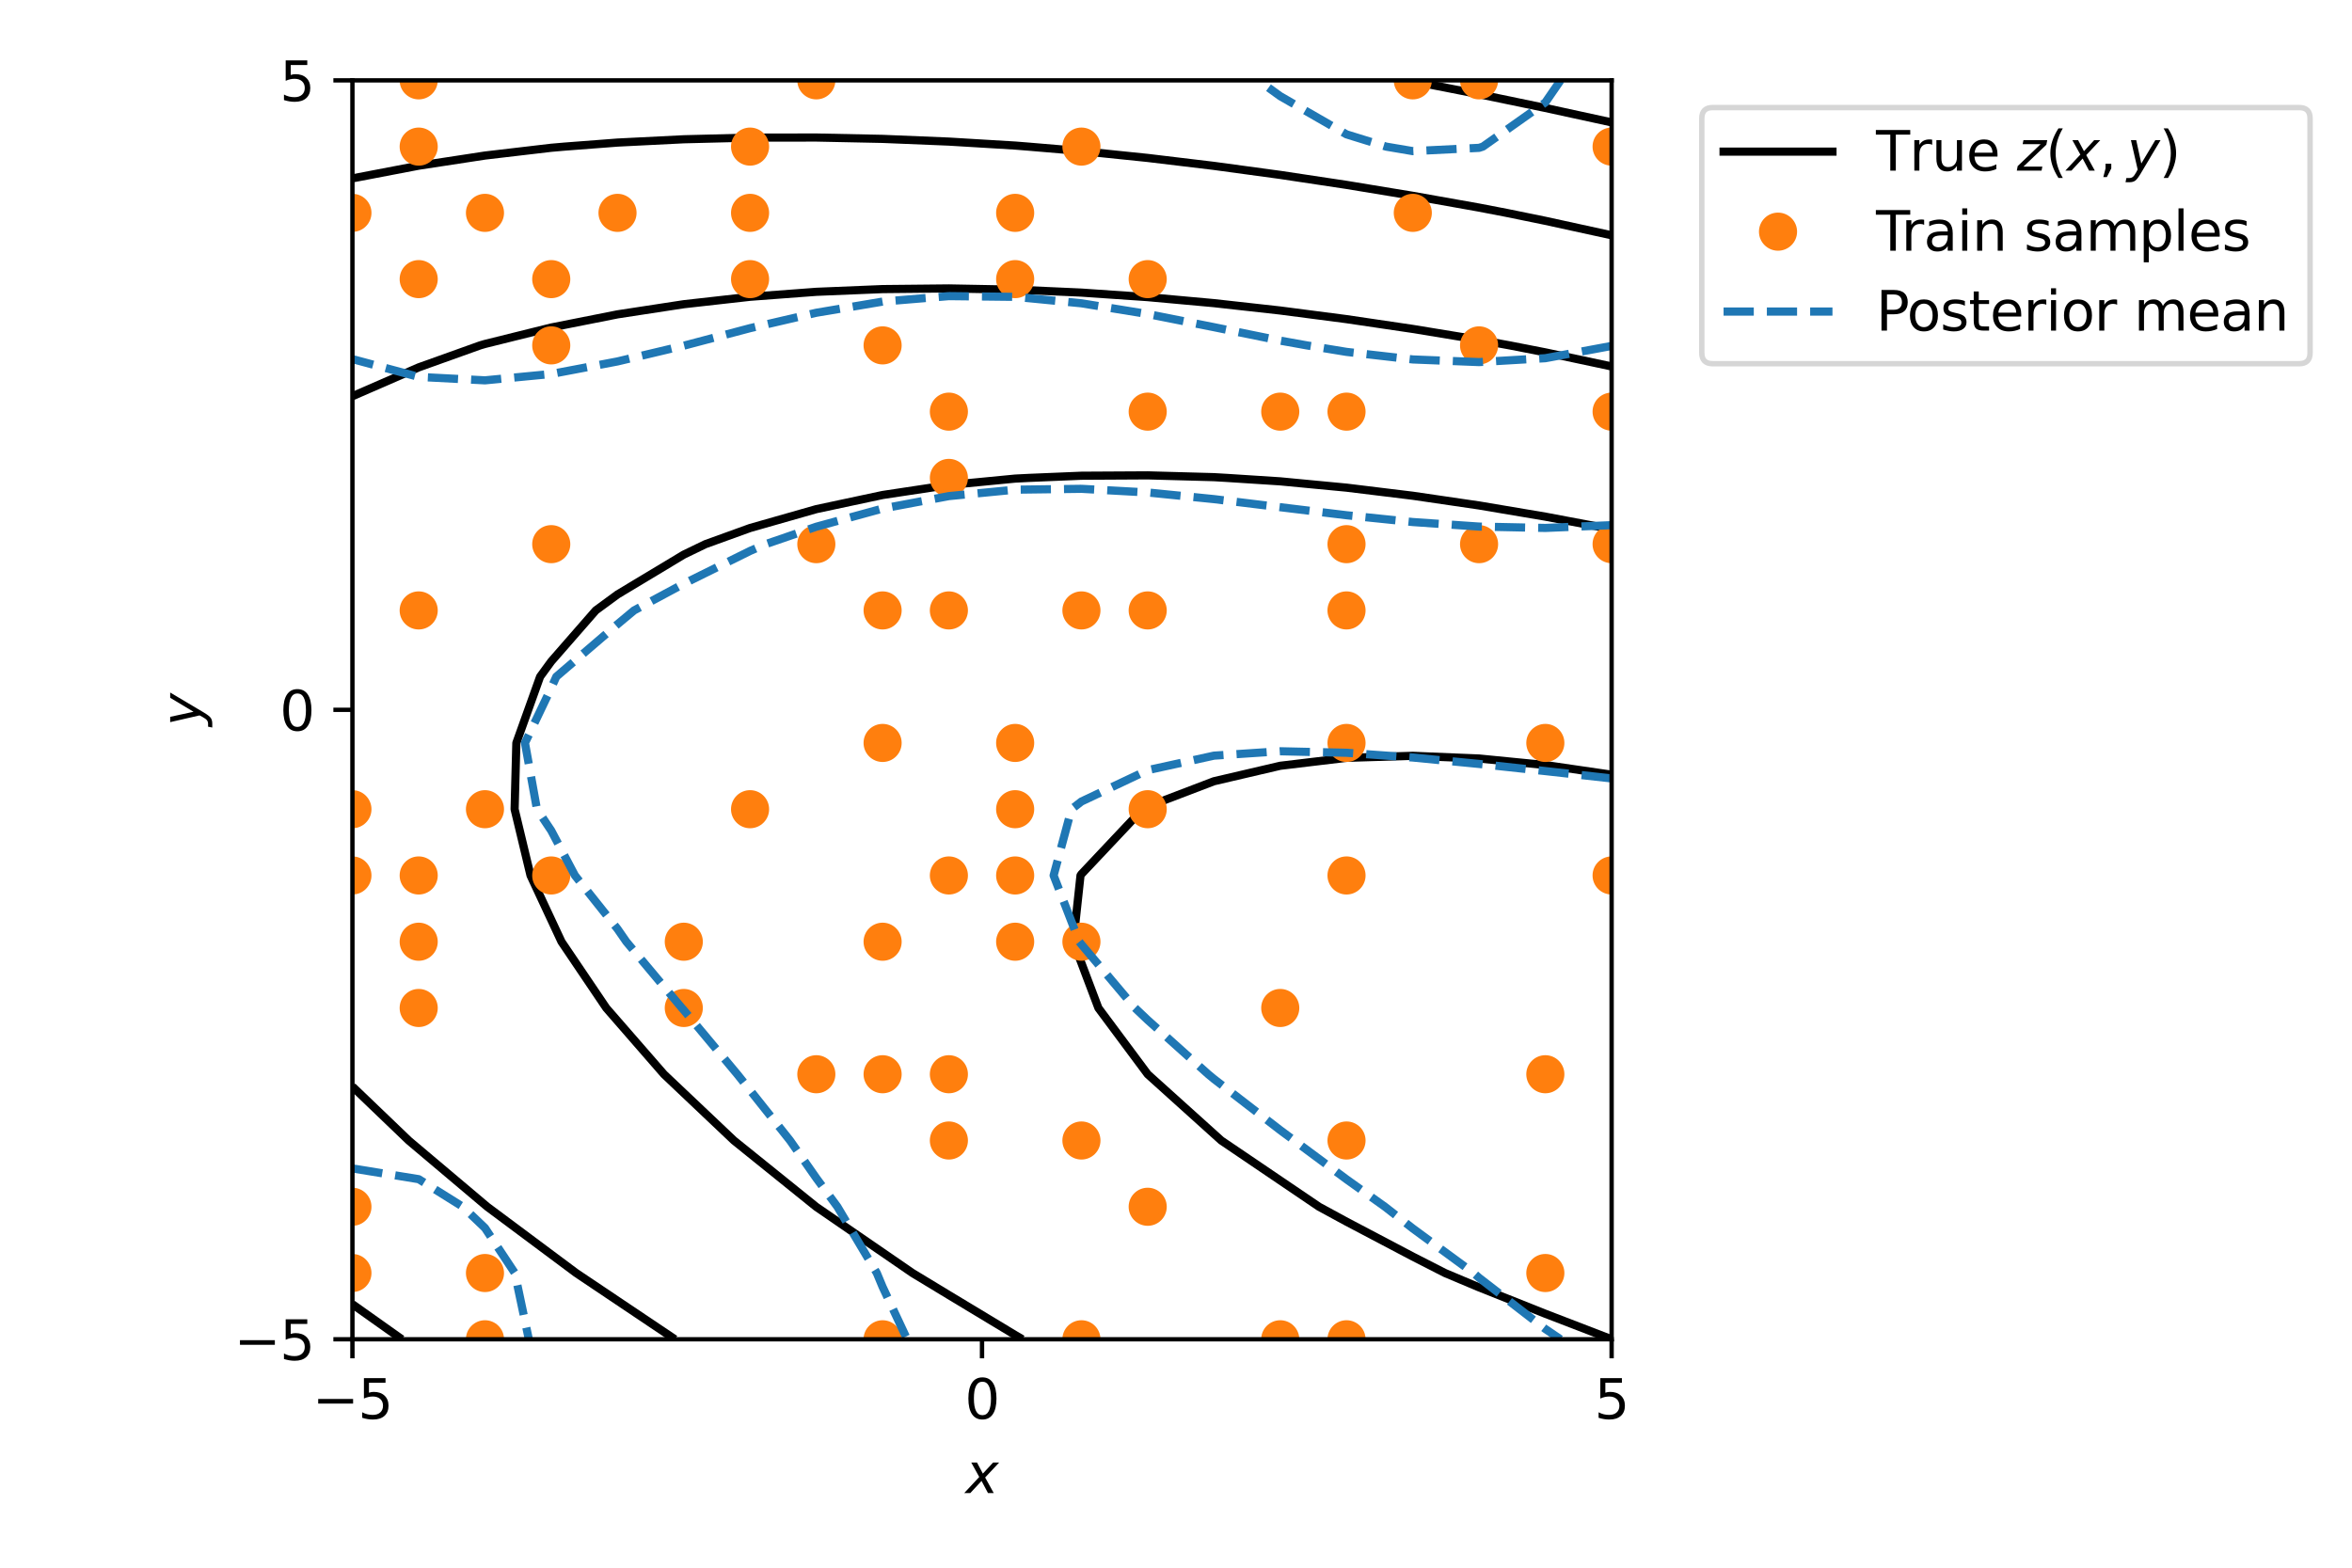 <?xml version="1.0" encoding="utf-8" standalone="no"?>
<!DOCTYPE svg PUBLIC "-//W3C//DTD SVG 1.1//EN"
  "http://www.w3.org/Graphics/SVG/1.1/DTD/svg11.dtd">
<svg xmlns:xlink="http://www.w3.org/1999/xlink" width="432pt" height="288pt" viewBox="0 0 432 288" xmlns="http://www.w3.org/2000/svg" version="1.1">
 <defs>
  <style type="text/css">*{stroke-linejoin: round; stroke-linecap: butt}</style>
 </defs>
 <g id="figure_1">
  <g id="patch_1">
   <path d="M 0 288 
L 432 288 
L 432 0 
L 0 0 
z
" style="fill: #ffffff"/>
  </g>
  <g id="axes_1">
   <g id="patch_2">
    <path d="M 64.731 246.04 
L 296.011 246.04 
L 296.011 14.76 
L 64.731 14.76 
z
" style="fill: #ffffff"/>
   </g>
   <g id="matplotlib.axis_1">
    <g id="xtick_1">
     <g id="line2d_1">
      <defs>
       <path id="m3e74ac6a74" d="M 0 0 
L 0 3.5 
" style="stroke: #000000; stroke-width: 0.8"/>
      </defs>
      <g>
       <use xlink:href="#m3e74ac6a74" x="64.731" y="246.04" style="stroke: #000000; stroke-width: 0.8"/>
      </g>
     </g>
     <g id="text_1">
      <!-- −5 -->
      <g transform="translate(57.36 260.638) scale(0.1 -0.1)">
       <defs>
        <path id="DejaVuSans-2212" d="M 678 2272 
L 4684 2272 
L 4684 1741 
L 678 1741 
L 678 2272 
z
" transform="scale(0.016)"/>
        <path id="DejaVuSans-35" d="M 691 4666 
L 3169 4666 
L 3169 4134 
L 1269 4134 
L 1269 2991 
Q 1406 3038 1543 3061 
Q 1681 3084 1819 3084 
Q 2600 3084 3056 2656 
Q 3513 2228 3513 1497 
Q 3513 744 3044 326 
Q 2575 -91 1722 -91 
Q 1428 -91 1123 -41 
Q 819 9 494 109 
L 494 744 
Q 775 591 1075 516 
Q 1375 441 1709 441 
Q 2250 441 2565 725 
Q 2881 1009 2881 1497 
Q 2881 1984 2565 2268 
Q 2250 2553 1709 2553 
Q 1456 2553 1204 2497 
Q 953 2441 691 2322 
L 691 4666 
z
" transform="scale(0.016)"/>
       </defs>
       <use xlink:href="#DejaVuSans-2212"/>
       <use xlink:href="#DejaVuSans-35" x="83.789"/>
      </g>
     </g>
    </g>
    <g id="xtick_2">
     <g id="line2d_2">
      <g>
       <use xlink:href="#m3e74ac6a74" x="180.371" y="246.04" style="stroke: #000000; stroke-width: 0.8"/>
      </g>
     </g>
     <g id="text_2">
      <!-- 0 -->
      <g transform="translate(177.19 260.638) scale(0.1 -0.1)">
       <defs>
        <path id="DejaVuSans-30" d="M 2034 4250 
Q 1547 4250 1301 3770 
Q 1056 3291 1056 2328 
Q 1056 1369 1301 889 
Q 1547 409 2034 409 
Q 2525 409 2770 889 
Q 3016 1369 3016 2328 
Q 3016 3291 2770 3770 
Q 2525 4250 2034 4250 
z
M 2034 4750 
Q 2819 4750 3233 4129 
Q 3647 3509 3647 2328 
Q 3647 1150 3233 529 
Q 2819 -91 2034 -91 
Q 1250 -91 836 529 
Q 422 1150 422 2328 
Q 422 3509 836 4129 
Q 1250 4750 2034 4750 
z
" transform="scale(0.016)"/>
       </defs>
       <use xlink:href="#DejaVuSans-30"/>
      </g>
     </g>
    </g>
    <g id="xtick_3">
     <g id="line2d_3">
      <g>
       <use xlink:href="#m3e74ac6a74" x="296.011" y="246.04" style="stroke: #000000; stroke-width: 0.8"/>
      </g>
     </g>
     <g id="text_3">
      <!-- 5 -->
      <g transform="translate(292.83 260.638) scale(0.1 -0.1)">
       <use xlink:href="#DejaVuSans-35"/>
      </g>
     </g>
    </g>
    <g id="text_4">
     <!-- $x$ -->
     <g transform="translate(177.371 274.317) scale(0.1 -0.1)">
      <defs>
       <path id="DejaVuSans-Oblique-78" d="M 3841 3500 
L 2234 1784 
L 3219 0 
L 2559 0 
L 1819 1388 
L 531 0 
L -166 0 
L 1556 1844 
L 641 3500 
L 1300 3500 
L 1972 2234 
L 3144 3500 
L 3841 3500 
z
" transform="scale(0.016)"/>
      </defs>
      <use xlink:href="#DejaVuSans-Oblique-78" transform="translate(0 0.312)"/>
     </g>
    </g>
   </g>
   <g id="matplotlib.axis_2">
    <g id="ytick_1">
     <g id="line2d_4">
      <defs>
       <path id="mf28d857118" d="M 0 0 
L -3.5 0 
" style="stroke: #000000; stroke-width: 0.8"/>
      </defs>
      <g>
       <use xlink:href="#mf28d857118" x="64.731" y="246.04" style="stroke: #000000; stroke-width: 0.8"/>
      </g>
     </g>
     <g id="text_5">
      <!-- −5 -->
      <g transform="translate(42.989 249.839) scale(0.1 -0.1)">
       <use xlink:href="#DejaVuSans-2212"/>
       <use xlink:href="#DejaVuSans-35" x="83.789"/>
      </g>
     </g>
    </g>
    <g id="ytick_2">
     <g id="line2d_5">
      <g>
       <use xlink:href="#mf28d857118" x="64.731" y="130.4" style="stroke: #000000; stroke-width: 0.8"/>
      </g>
     </g>
     <g id="text_6">
      <!-- 0 -->
      <g transform="translate(51.368 134.199) scale(0.1 -0.1)">
       <use xlink:href="#DejaVuSans-30"/>
      </g>
     </g>
    </g>
    <g id="ytick_3">
     <g id="line2d_6">
      <g>
       <use xlink:href="#mf28d857118" x="64.731" y="14.76" style="stroke: #000000; stroke-width: 0.8"/>
      </g>
     </g>
     <g id="text_7">
      <!-- 5 -->
      <g transform="translate(51.368 18.559) scale(0.1 -0.1)">
       <use xlink:href="#DejaVuSans-35"/>
      </g>
     </g>
    </g>
    <g id="text_8">
     <!-- $y$ -->
     <g transform="translate(36.889 133.4) rotate(-90) scale(0.1 -0.1)">
      <defs>
       <path id="DejaVuSans-Oblique-79" d="M 1588 -325 
Q 1188 -997 936 -1164 
Q 684 -1331 294 -1331 
L -159 -1331 
L -63 -850 
L 269 -850 
Q 509 -850 678 -719 
Q 847 -588 1056 -206 
L 1234 128 
L 459 3500 
L 1069 3500 
L 1650 819 
L 3256 3500 
L 3859 3500 
L 1588 -325 
z
" transform="scale(0.016)"/>
      </defs>
      <use xlink:href="#DejaVuSans-Oblique-79" transform="translate(0 0.312)"/>
     </g>
    </g>
   </g>
   <g id="QuadContourSet_1">
    <path d="M 296.011 142.321 
L 283.838 140.544 
L 271.666 139.346 
L 259.493 138.851 
L 247.32 139.223 
L 235.148 140.68 
L 222.975 143.522 
L 210.803 148.167 
L 209.866 148.659 
L 198.63 160.583 
L 198.461 160.832 
L 197.145 173.004 
L 198.63 176.931 
L 201.747 185.177 
L 210.803 197.349 
L 210.803 197.349 
L 222.975 208.318 
L 224.311 209.522 
L 235.148 216.866 
L 242.273 221.695 
L 247.32 224.436 
L 259.493 230.846 
L 265.41 233.867 
L 271.666 236.501 
L 283.838 241.352 
L 296.011 246.04 
" clip-path="url(#p8c970b51f0)" style="fill: none; stroke: #000000; stroke-width: 1.5"/>
    <path d="M 296.011 97.212 
L 283.838 94.912 
L 271.666 92.858 
L 259.493 91.073 
L 247.32 89.586 
L 235.148 88.428 
L 225.342 87.796 
L 222.975 87.658 
L 210.803 87.328 
L 198.63 87.396 
L 188.993 87.796 
L 186.457 87.923 
L 174.285 89.098 
L 162.112 90.936 
L 149.939 93.533 
L 137.767 97.002 
L 129.567 99.968 
L 125.594 101.888 
L 113.422 109.207 
L 109.424 112.141 
L 101.249 121.51 
L 99.203 124.314 
L 94.84 136.486 
L 94.52 148.659 
L 97.445 160.832 
L 101.249 168.975 
L 103.131 173.004 
L 111.355 185.177 
L 113.422 187.551 
L 121.95 197.349 
L 125.594 200.802 
L 134.799 209.522 
L 137.767 211.914 
L 149.902 221.695 
L 149.939 221.721 
L 162.112 230.094 
L 167.598 233.867 
L 174.285 237.917 
L 186.457 245.257 
L 187.786 246.04 
" clip-path="url(#p8c970b51f0)" style="fill: none; stroke: #000000; stroke-width: 1.5"/>
    <path d="M 64.731 199.608 
L 75.066 209.522 
L 76.904 211.074 
L 89.076 221.341 
L 89.498 221.695 
L 101.249 230.454 
L 105.829 233.867 
L 113.422 238.963 
L 123.967 246.04 
M 296.011 67.32 
L 283.838 64.732 
L 277.284 63.451 
L 271.666 62.429 
L 259.493 60.429 
L 247.32 58.629 
L 235.148 57.044 
L 222.975 55.69 
L 210.803 54.586 
L 198.63 53.752 
L 186.457 53.211 
L 174.285 52.987 
L 162.112 53.109 
L 149.939 53.609 
L 137.767 54.521 
L 125.594 55.887 
L 113.422 57.751 
L 101.249 60.165 
L 89.076 63.189 
L 88.186 63.451 
L 76.904 67.49 
L 64.731 72.788 
" clip-path="url(#p8c970b51f0)" style="fill: none; stroke: #000000; stroke-width: 1.5"/>
    <path d="M 64.731 239.597 
L 73.81 246.04 
M 296.011 43.225 
L 283.838 40.566 
L 276.696 39.105 
L 271.666 38.137 
L 259.493 35.971 
L 247.32 33.965 
L 235.148 32.13 
L 222.975 30.475 
L 210.803 29.014 
L 198.63 27.76 
L 188.86 26.933 
L 186.457 26.742 
L 174.285 26.011 
L 162.112 25.514 
L 149.939 25.265 
L 137.767 25.283 
L 125.594 25.585 
L 113.422 26.192 
L 103.722 26.933 
L 101.249 27.147 
L 89.076 28.577 
L 76.904 30.438 
L 64.731 32.768 
" clip-path="url(#p8c970b51f0)" style="fill: none; stroke: #000000; stroke-width: 1.5"/>
    <path d="M 296.011 22.483 
L 283.838 19.834 
L 271.666 17.31 
L 259.493 14.918 
L 258.624 14.76 
" clip-path="url(#p8c970b51f0)" style="fill: none; stroke: #000000; stroke-width: 1.5"/>
    <path clip-path="url(#p8c970b51f0)" style="fill: none; stroke: #000000; stroke-width: 1.5"/>
   </g>
   <g id="line2d_7">
    <defs>
     <path id="mc2d537c31b" d="M 0 3 
C 0.796 3 1.559 2.684 2.121 2.121 
C 2.684 1.559 3 0.796 3 0 
C 3 -0.796 2.684 -1.559 2.121 -2.121 
C 1.559 -2.684 0.796 -3 0 -3 
C -0.796 -3 -1.559 -2.684 -2.121 -2.121 
C -2.684 -1.559 -3 -0.796 -3 0 
C -3 0.796 -2.684 1.559 -2.121 2.121 
C -1.559 2.684 -0.796 3 0 3 
z
" style="stroke: #ff7f0e"/>
    </defs>
    <g clip-path="url(#p8c970b51f0)">
     <use xlink:href="#mc2d537c31b" x="64.731" y="39.105" style="fill: #ff7f0e; stroke: #ff7f0e"/>
     <use xlink:href="#mc2d537c31b" x="186.457" y="148.659" style="fill: #ff7f0e; stroke: #ff7f0e"/>
     <use xlink:href="#mc2d537c31b" x="235.148" y="185.177" style="fill: #ff7f0e; stroke: #ff7f0e"/>
     <use xlink:href="#mc2d537c31b" x="113.422" y="39.105" style="fill: #ff7f0e; stroke: #ff7f0e"/>
     <use xlink:href="#mc2d537c31b" x="89.076" y="39.105" style="fill: #ff7f0e; stroke: #ff7f0e"/>
     <use xlink:href="#mc2d537c31b" x="296.011" y="26.933" style="fill: #ff7f0e; stroke: #ff7f0e"/>
     <use xlink:href="#mc2d537c31b" x="137.767" y="26.933" style="fill: #ff7f0e; stroke: #ff7f0e"/>
     <use xlink:href="#mc2d537c31b" x="210.803" y="112.141" style="fill: #ff7f0e; stroke: #ff7f0e"/>
     <use xlink:href="#mc2d537c31b" x="76.904" y="112.141" style="fill: #ff7f0e; stroke: #ff7f0e"/>
     <use xlink:href="#mc2d537c31b" x="125.594" y="173.004" style="fill: #ff7f0e; stroke: #ff7f0e"/>
     <use xlink:href="#mc2d537c31b" x="198.63" y="26.933" style="fill: #ff7f0e; stroke: #ff7f0e"/>
     <use xlink:href="#mc2d537c31b" x="64.731" y="221.695" style="fill: #ff7f0e; stroke: #ff7f0e"/>
     <use xlink:href="#mc2d537c31b" x="101.249" y="99.968" style="fill: #ff7f0e; stroke: #ff7f0e"/>
     <use xlink:href="#mc2d537c31b" x="235.148" y="75.623" style="fill: #ff7f0e; stroke: #ff7f0e"/>
     <use xlink:href="#mc2d537c31b" x="186.457" y="51.278" style="fill: #ff7f0e; stroke: #ff7f0e"/>
     <use xlink:href="#mc2d537c31b" x="76.904" y="173.004" style="fill: #ff7f0e; stroke: #ff7f0e"/>
     <use xlink:href="#mc2d537c31b" x="247.32" y="75.623" style="fill: #ff7f0e; stroke: #ff7f0e"/>
     <use xlink:href="#mc2d537c31b" x="174.285" y="87.796" style="fill: #ff7f0e; stroke: #ff7f0e"/>
     <use xlink:href="#mc2d537c31b" x="174.285" y="160.832" style="fill: #ff7f0e; stroke: #ff7f0e"/>
     <use xlink:href="#mc2d537c31b" x="198.63" y="112.141" style="fill: #ff7f0e; stroke: #ff7f0e"/>
     <use xlink:href="#mc2d537c31b" x="283.838" y="136.486" style="fill: #ff7f0e; stroke: #ff7f0e"/>
     <use xlink:href="#mc2d537c31b" x="271.666" y="14.76" style="fill: #ff7f0e; stroke: #ff7f0e"/>
     <use xlink:href="#mc2d537c31b" x="296.011" y="160.832" style="fill: #ff7f0e; stroke: #ff7f0e"/>
     <use xlink:href="#mc2d537c31b" x="210.803" y="75.623" style="fill: #ff7f0e; stroke: #ff7f0e"/>
     <use xlink:href="#mc2d537c31b" x="89.076" y="246.04" style="fill: #ff7f0e; stroke: #ff7f0e"/>
     <use xlink:href="#mc2d537c31b" x="198.63" y="246.04" style="fill: #ff7f0e; stroke: #ff7f0e"/>
     <use xlink:href="#mc2d537c31b" x="174.285" y="75.623" style="fill: #ff7f0e; stroke: #ff7f0e"/>
     <use xlink:href="#mc2d537c31b" x="247.32" y="112.141" style="fill: #ff7f0e; stroke: #ff7f0e"/>
     <use xlink:href="#mc2d537c31b" x="76.904" y="26.933" style="fill: #ff7f0e; stroke: #ff7f0e"/>
     <use xlink:href="#mc2d537c31b" x="186.457" y="136.486" style="fill: #ff7f0e; stroke: #ff7f0e"/>
     <use xlink:href="#mc2d537c31b" x="64.731" y="148.659" style="fill: #ff7f0e; stroke: #ff7f0e"/>
     <use xlink:href="#mc2d537c31b" x="101.249" y="160.832" style="fill: #ff7f0e; stroke: #ff7f0e"/>
     <use xlink:href="#mc2d537c31b" x="162.112" y="112.141" style="fill: #ff7f0e; stroke: #ff7f0e"/>
     <use xlink:href="#mc2d537c31b" x="198.63" y="209.522" style="fill: #ff7f0e; stroke: #ff7f0e"/>
     <use xlink:href="#mc2d537c31b" x="235.148" y="246.04" style="fill: #ff7f0e; stroke: #ff7f0e"/>
     <use xlink:href="#mc2d537c31b" x="210.803" y="148.659" style="fill: #ff7f0e; stroke: #ff7f0e"/>
     <use xlink:href="#mc2d537c31b" x="162.112" y="63.451" style="fill: #ff7f0e; stroke: #ff7f0e"/>
     <use xlink:href="#mc2d537c31b" x="162.112" y="173.004" style="fill: #ff7f0e; stroke: #ff7f0e"/>
     <use xlink:href="#mc2d537c31b" x="149.939" y="14.76" style="fill: #ff7f0e; stroke: #ff7f0e"/>
     <use xlink:href="#mc2d537c31b" x="76.904" y="14.76" style="fill: #ff7f0e; stroke: #ff7f0e"/>
     <use xlink:href="#mc2d537c31b" x="247.32" y="160.832" style="fill: #ff7f0e; stroke: #ff7f0e"/>
     <use xlink:href="#mc2d537c31b" x="174.285" y="197.349" style="fill: #ff7f0e; stroke: #ff7f0e"/>
     <use xlink:href="#mc2d537c31b" x="76.904" y="185.177" style="fill: #ff7f0e; stroke: #ff7f0e"/>
     <use xlink:href="#mc2d537c31b" x="247.32" y="209.522" style="fill: #ff7f0e; stroke: #ff7f0e"/>
     <use xlink:href="#mc2d537c31b" x="296.011" y="75.623" style="fill: #ff7f0e; stroke: #ff7f0e"/>
     <use xlink:href="#mc2d537c31b" x="137.767" y="39.105" style="fill: #ff7f0e; stroke: #ff7f0e"/>
     <use xlink:href="#mc2d537c31b" x="64.731" y="233.867" style="fill: #ff7f0e; stroke: #ff7f0e"/>
     <use xlink:href="#mc2d537c31b" x="174.285" y="209.522" style="fill: #ff7f0e; stroke: #ff7f0e"/>
     <use xlink:href="#mc2d537c31b" x="259.493" y="39.105" style="fill: #ff7f0e; stroke: #ff7f0e"/>
     <use xlink:href="#mc2d537c31b" x="247.32" y="99.968" style="fill: #ff7f0e; stroke: #ff7f0e"/>
     <use xlink:href="#mc2d537c31b" x="162.112" y="136.486" style="fill: #ff7f0e; stroke: #ff7f0e"/>
     <use xlink:href="#mc2d537c31b" x="137.767" y="148.659" style="fill: #ff7f0e; stroke: #ff7f0e"/>
     <use xlink:href="#mc2d537c31b" x="186.457" y="160.832" style="fill: #ff7f0e; stroke: #ff7f0e"/>
     <use xlink:href="#mc2d537c31b" x="149.939" y="197.349" style="fill: #ff7f0e; stroke: #ff7f0e"/>
     <use xlink:href="#mc2d537c31b" x="76.904" y="160.832" style="fill: #ff7f0e; stroke: #ff7f0e"/>
     <use xlink:href="#mc2d537c31b" x="186.457" y="39.105" style="fill: #ff7f0e; stroke: #ff7f0e"/>
     <use xlink:href="#mc2d537c31b" x="283.838" y="197.349" style="fill: #ff7f0e; stroke: #ff7f0e"/>
     <use xlink:href="#mc2d537c31b" x="162.112" y="246.04" style="fill: #ff7f0e; stroke: #ff7f0e"/>
     <use xlink:href="#mc2d537c31b" x="247.32" y="136.486" style="fill: #ff7f0e; stroke: #ff7f0e"/>
     <use xlink:href="#mc2d537c31b" x="186.457" y="173.004" style="fill: #ff7f0e; stroke: #ff7f0e"/>
     <use xlink:href="#mc2d537c31b" x="89.076" y="233.867" style="fill: #ff7f0e; stroke: #ff7f0e"/>
     <use xlink:href="#mc2d537c31b" x="149.939" y="99.968" style="fill: #ff7f0e; stroke: #ff7f0e"/>
     <use xlink:href="#mc2d537c31b" x="283.838" y="233.867" style="fill: #ff7f0e; stroke: #ff7f0e"/>
     <use xlink:href="#mc2d537c31b" x="137.767" y="51.278" style="fill: #ff7f0e; stroke: #ff7f0e"/>
     <use xlink:href="#mc2d537c31b" x="271.666" y="63.451" style="fill: #ff7f0e; stroke: #ff7f0e"/>
     <use xlink:href="#mc2d537c31b" x="101.249" y="51.278" style="fill: #ff7f0e; stroke: #ff7f0e"/>
     <use xlink:href="#mc2d537c31b" x="76.904" y="51.278" style="fill: #ff7f0e; stroke: #ff7f0e"/>
     <use xlink:href="#mc2d537c31b" x="259.493" y="14.76" style="fill: #ff7f0e; stroke: #ff7f0e"/>
     <use xlink:href="#mc2d537c31b" x="101.249" y="63.451" style="fill: #ff7f0e; stroke: #ff7f0e"/>
     <use xlink:href="#mc2d537c31b" x="247.32" y="246.04" style="fill: #ff7f0e; stroke: #ff7f0e"/>
     <use xlink:href="#mc2d537c31b" x="89.076" y="148.659" style="fill: #ff7f0e; stroke: #ff7f0e"/>
     <use xlink:href="#mc2d537c31b" x="64.731" y="160.832" style="fill: #ff7f0e; stroke: #ff7f0e"/>
     <use xlink:href="#mc2d537c31b" x="210.803" y="51.278" style="fill: #ff7f0e; stroke: #ff7f0e"/>
     <use xlink:href="#mc2d537c31b" x="210.803" y="221.695" style="fill: #ff7f0e; stroke: #ff7f0e"/>
     <use xlink:href="#mc2d537c31b" x="271.666" y="99.968" style="fill: #ff7f0e; stroke: #ff7f0e"/>
     <use xlink:href="#mc2d537c31b" x="162.112" y="197.349" style="fill: #ff7f0e; stroke: #ff7f0e"/>
     <use xlink:href="#mc2d537c31b" x="174.285" y="112.141" style="fill: #ff7f0e; stroke: #ff7f0e"/>
     <use xlink:href="#mc2d537c31b" x="125.594" y="185.177" style="fill: #ff7f0e; stroke: #ff7f0e"/>
     <use xlink:href="#mc2d537c31b" x="296.011" y="99.968" style="fill: #ff7f0e; stroke: #ff7f0e"/>
     <use xlink:href="#mc2d537c31b" x="198.63" y="173.004" style="fill: #ff7f0e; stroke: #ff7f0e"/>
    </g>
   </g>
   <g id="QuadContourSet_2">
    <path d="M 296.011 143.005 
L 283.838 141.656 
L 271.666 140.344 
L 259.493 139.165 
L 247.32 138.291 
L 235.148 138.014 
L 222.975 138.82 
L 210.803 141.488 
L 198.63 147.246 
L 196.807 148.659 
L 193.521 160.832 
L 198.236 173.004 
L 198.63 173.504 
L 208.468 185.177 
L 210.803 187.39 
L 221.915 197.349 
L 222.975 198.225 
L 235.148 207.624 
L 237.711 209.522 
L 247.32 216.655 
L 254.382 221.695 
L 259.493 225.682 
L 270.65 233.867 
L 271.666 234.747 
L 283.838 244.15 
L 286.626 246.04 
" clip-path="url(#p8c970b51f0)" style="fill: none; stroke-dasharray: 5.55,2.4; stroke-dashoffset: 0; stroke: #1f77b4; stroke-width: 1.5"/>
    <path d="M 296.011 96.478 
L 283.838 96.988 
L 271.666 96.738 
L 259.493 95.904 
L 247.32 94.655 
L 235.148 93.177 
L 222.975 91.694 
L 210.803 90.471 
L 198.63 89.801 
L 186.457 89.958 
L 174.285 91.14 
L 162.112 93.427 
L 149.939 96.764 
L 140.635 99.968 
L 137.767 101.212 
L 125.594 107.235 
L 116.459 112.141 
L 113.422 114.672 
L 102.177 124.314 
L 101.249 126.372 
L 96.424 136.486 
L 98.622 148.659 
L 101.249 152.596 
L 105.602 160.832 
L 113.422 170.659 
L 115.046 173.004 
L 125.241 185.177 
L 125.594 185.574 
L 135.42 197.349 
L 137.767 200.292 
L 145.108 209.522 
L 149.939 216.434 
L 153.811 221.695 
L 161.049 233.867 
L 162.112 236.42 
L 166.617 246.04 
" clip-path="url(#p8c970b51f0)" style="fill: none; stroke-dasharray: 5.55,2.4; stroke-dashoffset: 0; stroke: #1f77b4; stroke-width: 1.5"/>
    <path d="M 64.731 214.656 
L 76.904 216.627 
L 85.001 221.695 
L 89.076 225.586 
L 94.56 233.867 
L 97.13 246.04 
M 296.011 63.551 
L 283.838 65.806 
L 271.666 66.519 
L 259.493 66.034 
L 247.32 64.645 
L 240.027 63.451 
L 235.148 62.577 
L 222.975 60.106 
L 210.803 57.692 
L 198.63 55.718 
L 186.457 54.536 
L 174.285 54.401 
L 162.112 55.406 
L 149.939 57.455 
L 137.767 60.286 
L 125.809 63.451 
L 125.594 63.505 
L 113.422 66.399 
L 101.249 68.705 
L 89.076 69.872 
L 76.904 69.241 
L 64.731 65.97 
" clip-path="url(#p8c970b51f0)" style="fill: none; stroke-dasharray: 5.55,2.4; stroke-dashoffset: 0; stroke: #1f77b4; stroke-width: 1.5"/>
    <path d="M 286.634 14.76 
L 283.838 18.823 
L 272.367 26.933 
L 271.666 27.161 
L 259.493 27.763 
L 254.594 26.933 
L 247.32 24.685 
L 235.148 17.671 
L 231.122 14.76 
" clip-path="url(#p8c970b51f0)" style="fill: none; stroke-dasharray: 5.55,2.4; stroke-dashoffset: 0; stroke: #1f77b4; stroke-width: 1.5"/>
    <path clip-path="url(#p8c970b51f0)" style="fill: none; stroke-dasharray: 5.55,2.4; stroke-dashoffset: 0; stroke: #1f77b4; stroke-width: 1.5"/>
    <path clip-path="url(#p8c970b51f0)" style="fill: none; stroke-dasharray: 5.55,2.4; stroke-dashoffset: 0; stroke: #1f77b4; stroke-width: 1.5"/>
   </g>
   <g id="patch_3">
    <path d="M 64.731 246.04 
L 64.731 14.76 
" style="fill: none; stroke: #000000; stroke-width: 0.8; stroke-linejoin: miter; stroke-linecap: square"/>
   </g>
   <g id="patch_4">
    <path d="M 296.011 246.04 
L 296.011 14.76 
" style="fill: none; stroke: #000000; stroke-width: 0.8; stroke-linejoin: miter; stroke-linecap: square"/>
   </g>
   <g id="patch_5">
    <path d="M 64.731 246.04 
L 296.011 246.04 
" style="fill: none; stroke: #000000; stroke-width: 0.8; stroke-linejoin: miter; stroke-linecap: square"/>
   </g>
   <g id="patch_6">
    <path d="M 64.731 14.76 
L 296.011 14.76 
" style="fill: none; stroke: #000000; stroke-width: 0.8; stroke-linejoin: miter; stroke-linecap: square"/>
   </g>
   <g id="legend_1">
    <g id="patch_7">
     <path d="M 314.575 66.816 
L 422.3 66.816 
Q 424.3 66.816 424.3 64.816 
L 424.3 21.76 
Q 424.3 19.76 422.3 19.76 
L 314.575 19.76 
Q 312.575 19.76 312.575 21.76 
L 312.575 64.816 
Q 312.575 66.816 314.575 66.816 
z
" style="fill: #ffffff; opacity: 0.8; stroke: #cccccc; stroke-linejoin: miter"/>
    </g>
    <g id="line2d_8">
     <path d="M 316.575 27.86 
L 326.575 27.86 
L 336.575 27.86 
" style="fill: none; stroke: #000000; stroke-width: 1.5; stroke-linecap: square"/>
    </g>
    <g id="text_9">
     <!-- True $z(x,y)$ -->
     <g transform="translate(344.575 31.36) scale(0.1 -0.1)">
      <defs>
       <path id="DejaVuSans-54" d="M -19 4666 
L 3928 4666 
L 3928 4134 
L 2272 4134 
L 2272 0 
L 1638 0 
L 1638 4134 
L -19 4134 
L -19 4666 
z
" transform="scale(0.016)"/>
       <path id="DejaVuSans-72" d="M 2631 2963 
Q 2534 3019 2420 3045 
Q 2306 3072 2169 3072 
Q 1681 3072 1420 2755 
Q 1159 2438 1159 1844 
L 1159 0 
L 581 0 
L 581 3500 
L 1159 3500 
L 1159 2956 
Q 1341 3275 1631 3429 
Q 1922 3584 2338 3584 
Q 2397 3584 2469 3576 
Q 2541 3569 2628 3553 
L 2631 2963 
z
" transform="scale(0.016)"/>
       <path id="DejaVuSans-75" d="M 544 1381 
L 544 3500 
L 1119 3500 
L 1119 1403 
Q 1119 906 1312 657 
Q 1506 409 1894 409 
Q 2359 409 2629 706 
Q 2900 1003 2900 1516 
L 2900 3500 
L 3475 3500 
L 3475 0 
L 2900 0 
L 2900 538 
Q 2691 219 2414 64 
Q 2138 -91 1772 -91 
Q 1169 -91 856 284 
Q 544 659 544 1381 
z
M 1991 3584 
L 1991 3584 
z
" transform="scale(0.016)"/>
       <path id="DejaVuSans-65" d="M 3597 1894 
L 3597 1613 
L 953 1613 
Q 991 1019 1311 708 
Q 1631 397 2203 397 
Q 2534 397 2845 478 
Q 3156 559 3463 722 
L 3463 178 
Q 3153 47 2828 -22 
Q 2503 -91 2169 -91 
Q 1331 -91 842 396 
Q 353 884 353 1716 
Q 353 2575 817 3079 
Q 1281 3584 2069 3584 
Q 2775 3584 3186 3129 
Q 3597 2675 3597 1894 
z
M 3022 2063 
Q 3016 2534 2758 2815 
Q 2500 3097 2075 3097 
Q 1594 3097 1305 2825 
Q 1016 2553 972 2059 
L 3022 2063 
z
" transform="scale(0.016)"/>
       <path id="DejaVuSans-20" transform="scale(0.016)"/>
       <path id="DejaVuSans-Oblique-7a" d="M 744 3500 
L 3475 3500 
L 3372 2975 
L 738 459 
L 2913 459 
L 2822 0 
L -19 0 
L 84 525 
L 2719 3041 
L 653 3041 
L 744 3500 
z
" transform="scale(0.016)"/>
       <path id="DejaVuSans-28" d="M 1984 4856 
Q 1566 4138 1362 3434 
Q 1159 2731 1159 2009 
Q 1159 1288 1364 580 
Q 1569 -128 1984 -844 
L 1484 -844 
Q 1016 -109 783 600 
Q 550 1309 550 2009 
Q 550 2706 781 3412 
Q 1013 4119 1484 4856 
L 1984 4856 
z
" transform="scale(0.016)"/>
       <path id="DejaVuSans-2c" d="M 750 794 
L 1409 794 
L 1409 256 
L 897 -744 
L 494 -744 
L 750 256 
L 750 794 
z
" transform="scale(0.016)"/>
       <path id="DejaVuSans-29" d="M 513 4856 
L 1013 4856 
Q 1481 4119 1714 3412 
Q 1947 2706 1947 2009 
Q 1947 1309 1714 600 
Q 1481 -109 1013 -844 
L 513 -844 
Q 928 -128 1133 580 
Q 1338 1288 1338 2009 
Q 1338 2731 1133 3434 
Q 928 4138 513 4856 
z
" transform="scale(0.016)"/>
      </defs>
      <use xlink:href="#DejaVuSans-54" transform="translate(0 0.125)"/>
      <use xlink:href="#DejaVuSans-72" transform="translate(61.084 0.125)"/>
      <use xlink:href="#DejaVuSans-75" transform="translate(102.197 0.125)"/>
      <use xlink:href="#DejaVuSans-65" transform="translate(165.576 0.125)"/>
      <use xlink:href="#DejaVuSans-20" transform="translate(227.1 0.125)"/>
      <use xlink:href="#DejaVuSans-Oblique-7a" transform="translate(258.887 0.125)"/>
      <use xlink:href="#DejaVuSans-28" transform="translate(311.377 0.125)"/>
      <use xlink:href="#DejaVuSans-Oblique-78" transform="translate(350.391 0.125)"/>
      <use xlink:href="#DejaVuSans-2c" transform="translate(409.57 0.125)"/>
      <use xlink:href="#DejaVuSans-Oblique-79" transform="translate(460.84 0.125)"/>
      <use xlink:href="#DejaVuSans-29" transform="translate(520.02 0.125)"/>
     </g>
    </g>
    <g id="line2d_9">
     <g>
      <use xlink:href="#mc2d537c31b" x="326.575" y="42.558" style="fill: #ff7f0e; stroke: #ff7f0e"/>
     </g>
    </g>
    <g id="text_10">
     <!-- Train samples -->
     <g transform="translate(344.575 46.058) scale(0.1 -0.1)">
      <defs>
       <path id="DejaVuSans-61" d="M 2194 1759 
Q 1497 1759 1228 1600 
Q 959 1441 959 1056 
Q 959 750 1161 570 
Q 1363 391 1709 391 
Q 2188 391 2477 730 
Q 2766 1069 2766 1631 
L 2766 1759 
L 2194 1759 
z
M 3341 1997 
L 3341 0 
L 2766 0 
L 2766 531 
Q 2569 213 2275 61 
Q 1981 -91 1556 -91 
Q 1019 -91 701 211 
Q 384 513 384 1019 
Q 384 1609 779 1909 
Q 1175 2209 1959 2209 
L 2766 2209 
L 2766 2266 
Q 2766 2663 2505 2880 
Q 2244 3097 1772 3097 
Q 1472 3097 1187 3025 
Q 903 2953 641 2809 
L 641 3341 
Q 956 3463 1253 3523 
Q 1550 3584 1831 3584 
Q 2591 3584 2966 3190 
Q 3341 2797 3341 1997 
z
" transform="scale(0.016)"/>
       <path id="DejaVuSans-69" d="M 603 3500 
L 1178 3500 
L 1178 0 
L 603 0 
L 603 3500 
z
M 603 4863 
L 1178 4863 
L 1178 4134 
L 603 4134 
L 603 4863 
z
" transform="scale(0.016)"/>
       <path id="DejaVuSans-6e" d="M 3513 2113 
L 3513 0 
L 2938 0 
L 2938 2094 
Q 2938 2591 2744 2837 
Q 2550 3084 2163 3084 
Q 1697 3084 1428 2787 
Q 1159 2491 1159 1978 
L 1159 0 
L 581 0 
L 581 3500 
L 1159 3500 
L 1159 2956 
Q 1366 3272 1645 3428 
Q 1925 3584 2291 3584 
Q 2894 3584 3203 3211 
Q 3513 2838 3513 2113 
z
" transform="scale(0.016)"/>
       <path id="DejaVuSans-73" d="M 2834 3397 
L 2834 2853 
Q 2591 2978 2328 3040 
Q 2066 3103 1784 3103 
Q 1356 3103 1142 2972 
Q 928 2841 928 2578 
Q 928 2378 1081 2264 
Q 1234 2150 1697 2047 
L 1894 2003 
Q 2506 1872 2764 1633 
Q 3022 1394 3022 966 
Q 3022 478 2636 193 
Q 2250 -91 1575 -91 
Q 1294 -91 989 -36 
Q 684 19 347 128 
L 347 722 
Q 666 556 975 473 
Q 1284 391 1588 391 
Q 1994 391 2212 530 
Q 2431 669 2431 922 
Q 2431 1156 2273 1281 
Q 2116 1406 1581 1522 
L 1381 1569 
Q 847 1681 609 1914 
Q 372 2147 372 2553 
Q 372 3047 722 3315 
Q 1072 3584 1716 3584 
Q 2034 3584 2315 3537 
Q 2597 3491 2834 3397 
z
" transform="scale(0.016)"/>
       <path id="DejaVuSans-6d" d="M 3328 2828 
Q 3544 3216 3844 3400 
Q 4144 3584 4550 3584 
Q 5097 3584 5394 3201 
Q 5691 2819 5691 2113 
L 5691 0 
L 5113 0 
L 5113 2094 
Q 5113 2597 4934 2840 
Q 4756 3084 4391 3084 
Q 3944 3084 3684 2787 
Q 3425 2491 3425 1978 
L 3425 0 
L 2847 0 
L 2847 2094 
Q 2847 2600 2669 2842 
Q 2491 3084 2119 3084 
Q 1678 3084 1418 2786 
Q 1159 2488 1159 1978 
L 1159 0 
L 581 0 
L 581 3500 
L 1159 3500 
L 1159 2956 
Q 1356 3278 1631 3431 
Q 1906 3584 2284 3584 
Q 2666 3584 2933 3390 
Q 3200 3197 3328 2828 
z
" transform="scale(0.016)"/>
       <path id="DejaVuSans-70" d="M 1159 525 
L 1159 -1331 
L 581 -1331 
L 581 3500 
L 1159 3500 
L 1159 2969 
Q 1341 3281 1617 3432 
Q 1894 3584 2278 3584 
Q 2916 3584 3314 3078 
Q 3713 2572 3713 1747 
Q 3713 922 3314 415 
Q 2916 -91 2278 -91 
Q 1894 -91 1617 61 
Q 1341 213 1159 525 
z
M 3116 1747 
Q 3116 2381 2855 2742 
Q 2594 3103 2138 3103 
Q 1681 3103 1420 2742 
Q 1159 2381 1159 1747 
Q 1159 1113 1420 752 
Q 1681 391 2138 391 
Q 2594 391 2855 752 
Q 3116 1113 3116 1747 
z
" transform="scale(0.016)"/>
       <path id="DejaVuSans-6c" d="M 603 4863 
L 1178 4863 
L 1178 0 
L 603 0 
L 603 4863 
z
" transform="scale(0.016)"/>
      </defs>
      <use xlink:href="#DejaVuSans-54"/>
      <use xlink:href="#DejaVuSans-72" x="46.334"/>
      <use xlink:href="#DejaVuSans-61" x="87.447"/>
      <use xlink:href="#DejaVuSans-69" x="148.727"/>
      <use xlink:href="#DejaVuSans-6e" x="176.51"/>
      <use xlink:href="#DejaVuSans-20" x="239.889"/>
      <use xlink:href="#DejaVuSans-73" x="271.676"/>
      <use xlink:href="#DejaVuSans-61" x="323.775"/>
      <use xlink:href="#DejaVuSans-6d" x="385.055"/>
      <use xlink:href="#DejaVuSans-70" x="482.467"/>
      <use xlink:href="#DejaVuSans-6c" x="545.943"/>
      <use xlink:href="#DejaVuSans-65" x="573.727"/>
      <use xlink:href="#DejaVuSans-73" x="635.25"/>
     </g>
    </g>
    <g id="line2d_10">
     <path d="M 316.575 57.237 
L 326.575 57.237 
L 336.575 57.237 
" style="fill: none; stroke-dasharray: 5.55,2.4; stroke-dashoffset: 0; stroke: #1f77b4; stroke-width: 1.5"/>
    </g>
    <g id="text_11">
     <!-- Posterior mean -->
     <g transform="translate(344.575 60.737) scale(0.1 -0.1)">
      <defs>
       <path id="DejaVuSans-50" d="M 1259 4147 
L 1259 2394 
L 2053 2394 
Q 2494 2394 2734 2622 
Q 2975 2850 2975 3272 
Q 2975 3691 2734 3919 
Q 2494 4147 2053 4147 
L 1259 4147 
z
M 628 4666 
L 2053 4666 
Q 2838 4666 3239 4311 
Q 3641 3956 3641 3272 
Q 3641 2581 3239 2228 
Q 2838 1875 2053 1875 
L 1259 1875 
L 1259 0 
L 628 0 
L 628 4666 
z
" transform="scale(0.016)"/>
       <path id="DejaVuSans-6f" d="M 1959 3097 
Q 1497 3097 1228 2736 
Q 959 2375 959 1747 
Q 959 1119 1226 758 
Q 1494 397 1959 397 
Q 2419 397 2687 759 
Q 2956 1122 2956 1747 
Q 2956 2369 2687 2733 
Q 2419 3097 1959 3097 
z
M 1959 3584 
Q 2709 3584 3137 3096 
Q 3566 2609 3566 1747 
Q 3566 888 3137 398 
Q 2709 -91 1959 -91 
Q 1206 -91 779 398 
Q 353 888 353 1747 
Q 353 2609 779 3096 
Q 1206 3584 1959 3584 
z
" transform="scale(0.016)"/>
       <path id="DejaVuSans-74" d="M 1172 4494 
L 1172 3500 
L 2356 3500 
L 2356 3053 
L 1172 3053 
L 1172 1153 
Q 1172 725 1289 603 
Q 1406 481 1766 481 
L 2356 481 
L 2356 0 
L 1766 0 
Q 1100 0 847 248 
Q 594 497 594 1153 
L 594 3053 
L 172 3053 
L 172 3500 
L 594 3500 
L 594 4494 
L 1172 4494 
z
" transform="scale(0.016)"/>
      </defs>
      <use xlink:href="#DejaVuSans-50"/>
      <use xlink:href="#DejaVuSans-6f" x="56.678"/>
      <use xlink:href="#DejaVuSans-73" x="117.859"/>
      <use xlink:href="#DejaVuSans-74" x="169.959"/>
      <use xlink:href="#DejaVuSans-65" x="209.168"/>
      <use xlink:href="#DejaVuSans-72" x="270.691"/>
      <use xlink:href="#DejaVuSans-69" x="311.805"/>
      <use xlink:href="#DejaVuSans-6f" x="339.588"/>
      <use xlink:href="#DejaVuSans-72" x="400.77"/>
      <use xlink:href="#DejaVuSans-20" x="441.883"/>
      <use xlink:href="#DejaVuSans-6d" x="473.67"/>
      <use xlink:href="#DejaVuSans-65" x="571.082"/>
      <use xlink:href="#DejaVuSans-61" x="632.605"/>
      <use xlink:href="#DejaVuSans-6e" x="693.885"/>
     </g>
    </g>
   </g>
  </g>
 </g>
 <defs>
  <clipPath id="p8c970b51f0">
   <rect x="64.731" y="14.76" width="231.28" height="231.28"/>
  </clipPath>
 </defs>
</svg>
